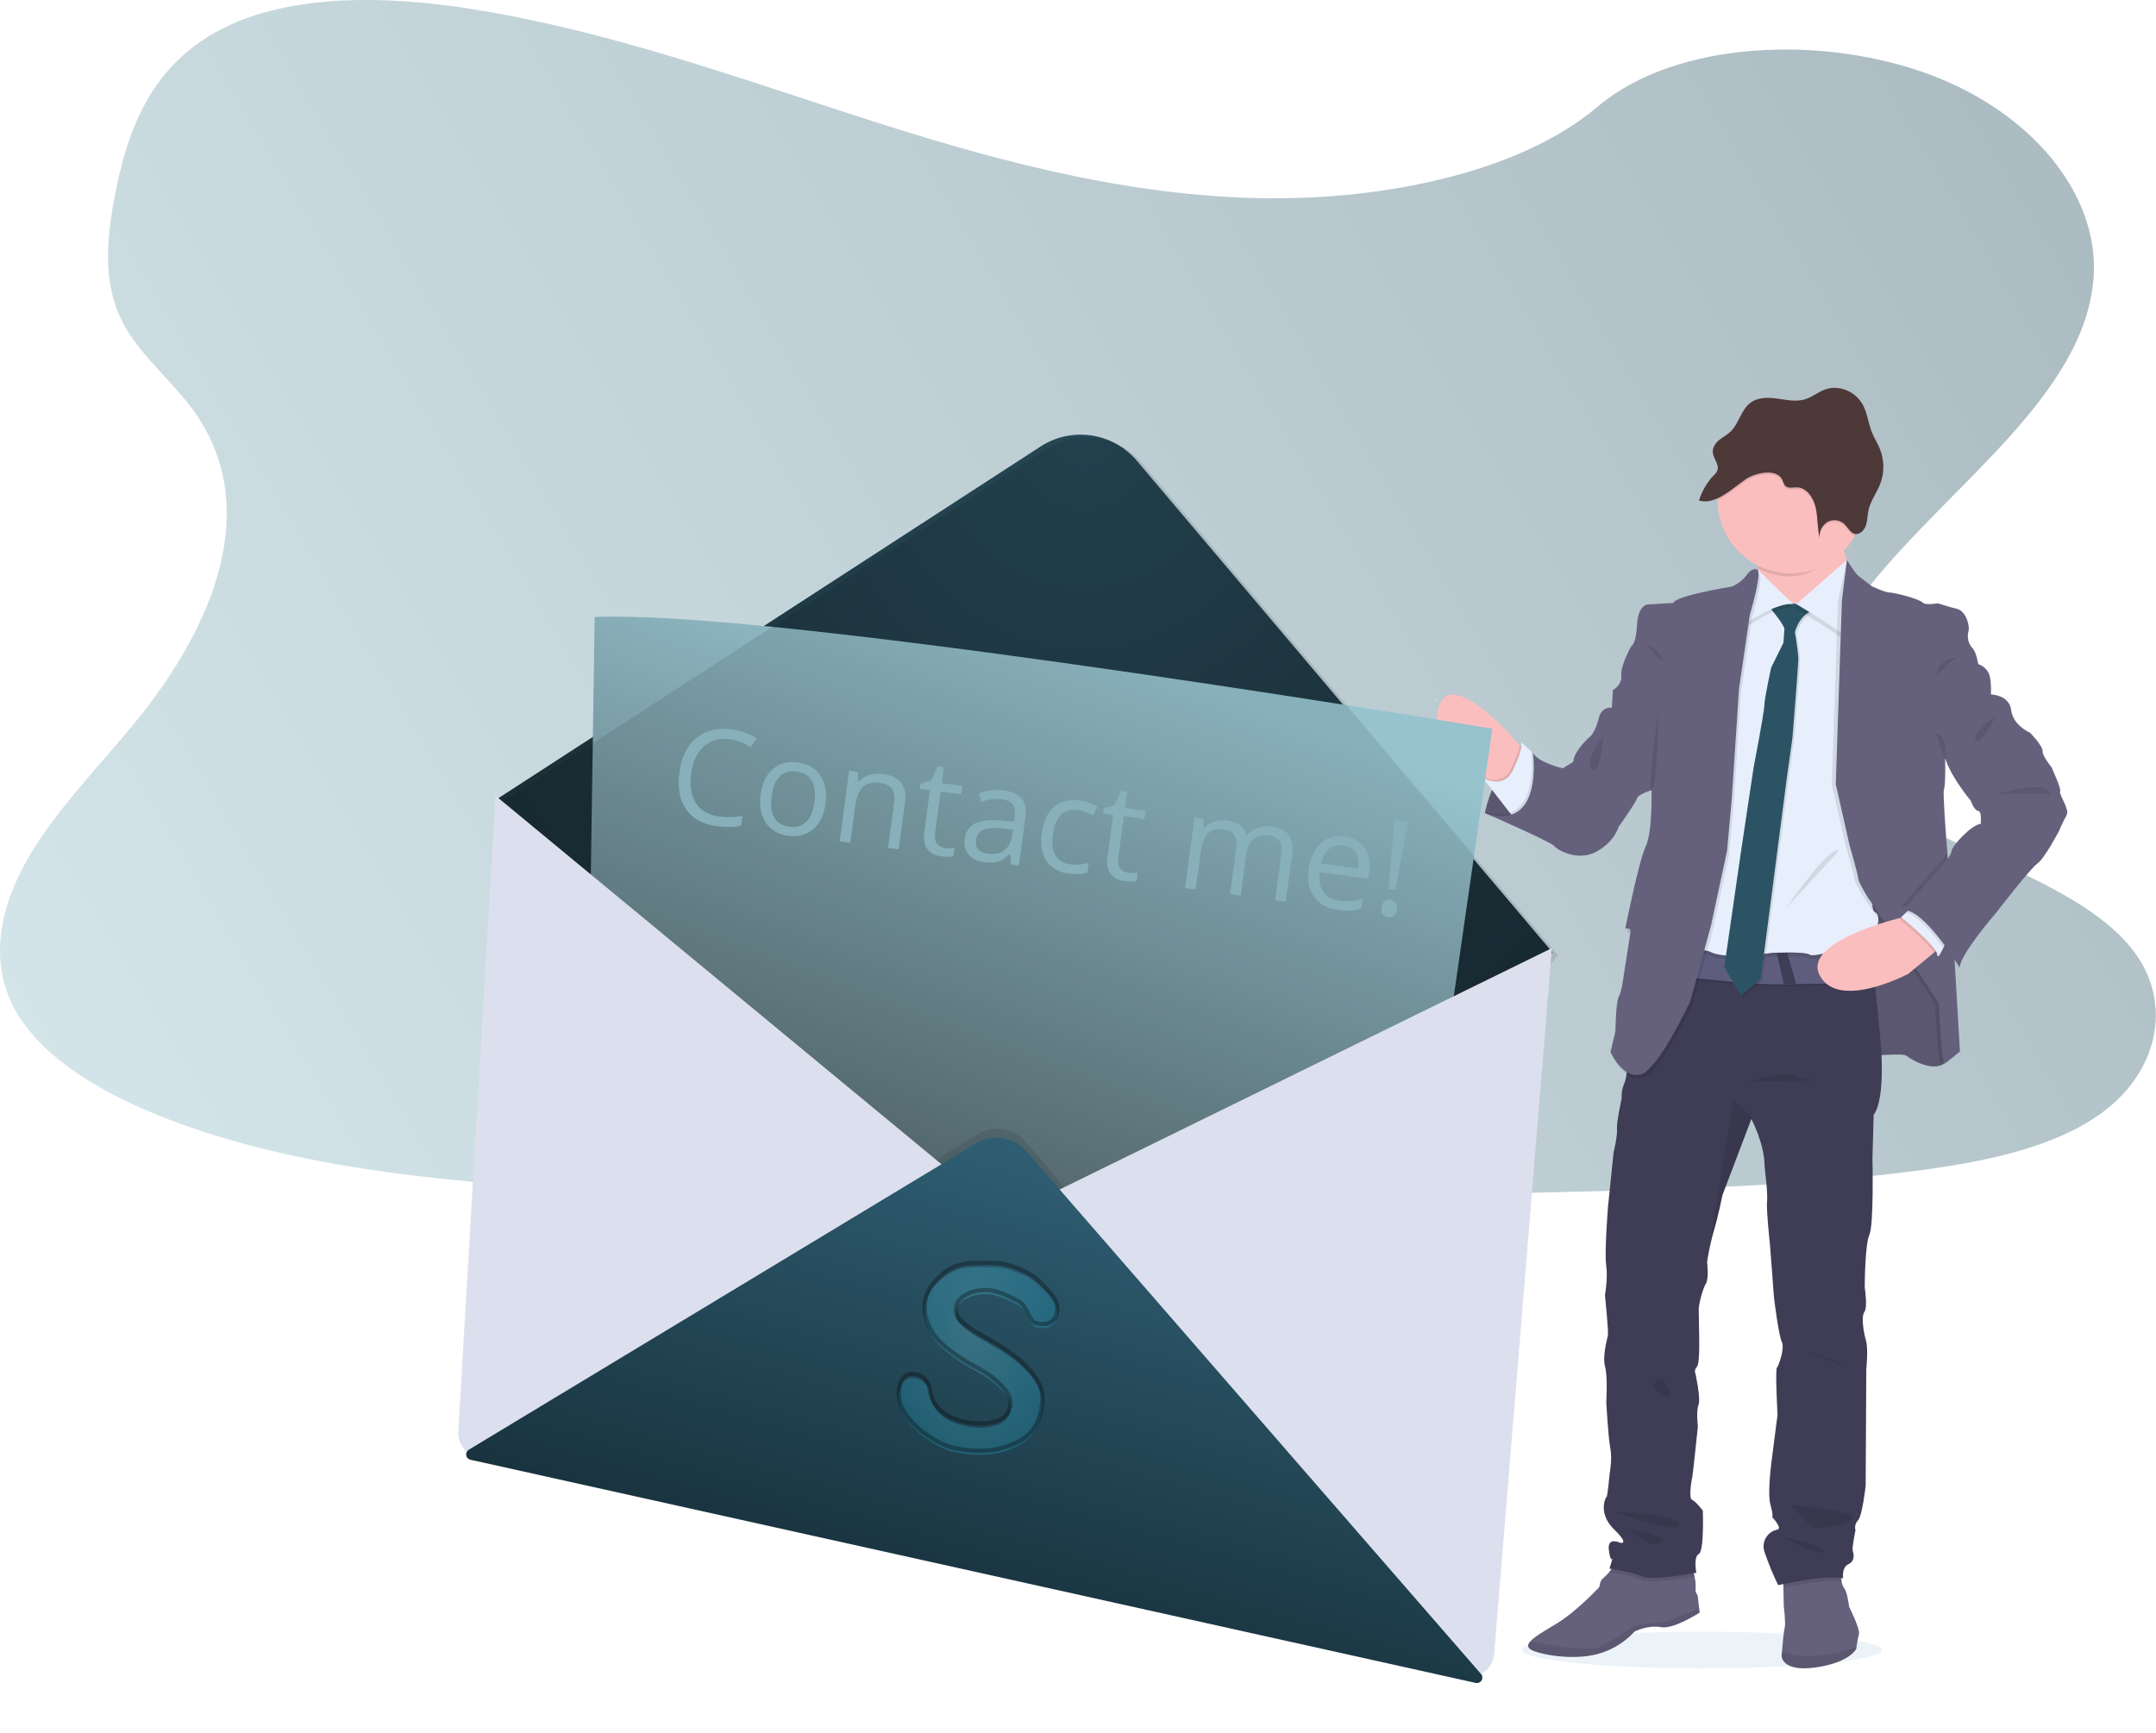 <svg width="1035" height="832" viewBox="0 0 1035 832" fill="none" xmlns="http://www.w3.org/2000/svg">
<g id="contact 1" clip-path="url(#clip0)">
<path id="background" opacity="0.4" d="M601.31 95.07C534.96 93.16 471.77 75.32 411.47 55.8C351.17 36.28 291.31 14.69 226.55 4.35C184.9 -2.3 137.27 -3.24 103.71 15.35C71.41 33.24 60.98 64.13 55.37 92.8C51.14 114.36 48.66 137.06 60.23 157.24C68.23 171.24 82.52 183.03 92.38 196.45C126.68 243.16 102.44 300.75 65.26 346.35C47.82 367.74 27.59 388.15 14.13 410.92C0.67 433.69 -5.53 459.8 6.22 483C17.89 506 45.7 523.31 75.83 535.48C137.02 560.18 209.13 567.25 279.44 571.26C435.08 580.12 591.56 576.26 747.62 572.44C805.37 571.02 863.38 569.58 920.2 562.14C951.75 558.01 984.32 551.46 1007.2 535.64C1036.28 515.56 1043.48 481.55 1024 456.37C991.32 414.13 901 403.64 878.11 358.31C865.53 333.36 878.45 305.56 896.72 282.42C935.92 232.78 1001.63 189.23 1005.09 132.49C1007.46 93.49 975.88 54.49 927.04 36.05C875.85 16.72 804.86 19.15 767.04 51.15C728.23 84.09 659.89 96.8 601.31 95.07Z" fill="url(#paint0_linear)"/>
<g id="man">
<path id="Vector" opacity="0.1" d="M817.04 801.09C864.724 801.09 903.38 797.146 903.38 792.28C903.38 787.414 864.724 783.47 817.04 783.47C769.356 783.47 730.7 787.414 730.7 792.28C730.7 797.146 769.356 801.09 817.04 801.09Z" fill="#3489BB"/>
<path id="Vector_2" d="M712.81 390.41C712.81 390.41 718.28 361.71 735.89 361.56L748.76 388.04L740.18 393.96C740.18 393.96 721.54 394.55 712.81 390.41Z" fill="#65617D"/>
<path id="Vector_3" opacity="0.1" d="M748.76 388.04L740.18 393.96C740.18 393.96 727.06 394.38 717.68 392.07C716.007 391.673 714.377 391.118 712.81 390.41C712.81 390.41 712.81 390.25 712.91 389.95C712.91 389.95 712.91 389.88 712.91 389.84C713.718 386.238 714.832 382.712 716.24 379.3C716.79 378.01 717.4 376.68 718.06 375.35C720.64 370.35 724.26 365.53 729.22 363.12C731.054 362.22 733.05 361.7 735.09 361.59H735.61H735.87L736.15 362.18L740.5 371.12L748.76 388.04Z" fill="black"/>
<path id="Vector_4" d="M894.92 507.28C894.92 507.28 913.42 505.51 915.04 506.84C916.66 508.17 927.17 514.97 933.39 510.68C939.61 506.39 935.46 491.45 935.46 490.86C935.46 490.27 934.87 469.11 934.87 469.11L923.77 454.17L909.87 427.99L881.47 425.17L882.21 466.75L882.06 488.05L894.92 507.28Z" fill="#65617D"/>
<path id="Vector_5" opacity="0.1" d="M894.92 507.28C894.92 507.28 913.42 505.51 915.04 506.84C916.66 508.17 927.17 514.97 933.39 510.68C939.61 506.39 935.46 491.45 935.46 490.86C935.46 490.27 934.87 469.11 934.87 469.11L923.77 454.17L909.87 427.99L881.47 425.17L882.21 466.75L882.06 488.05L894.92 507.28Z" fill="black"/>
<path id="Vector_6" d="M732.19 360.8C732.19 360.8 730.71 378.85 719.47 379.14C719.47 379.14 716.28 377.22 711.99 374.02C702.11 366.63 686.44 352.42 690.77 339.2C696.98 320.27 727.16 355.2 727.16 355.2L729.47 357.8L732.19 360.8Z" fill="#FBBEBE"/>
<path id="Vector_7" opacity="0.1" d="M732.19 360.8C732.19 360.8 730.71 378.85 719.47 379.14C719.47 379.14 716.28 377.22 711.99 374.02L711.04 372.79C712.948 373.785 715.05 374.351 717.2 374.45C718.891 374.517 720.562 374.068 721.991 373.163C723.42 372.257 724.539 370.938 725.2 369.38C726.382 367.059 727.421 364.668 728.31 362.22C728.857 360.794 729.246 359.311 729.47 357.8L732.19 360.8Z" fill="black"/>
<path id="Vector_8" d="M727.31 393.52L724.78 390.26L716.26 379.26L711.92 373.65C713.826 374.65 715.929 375.217 718.08 375.31C720.91 375.38 724.08 374.31 726.08 370.25C727.26 367.925 728.299 365.531 729.19 363.08C730.59 359.08 730.57 357.08 730.07 356.35C729.57 355.62 733.21 359.03 734.96 360.69L735.02 360.75L735.84 361.52L736.14 362.12L740.43 370.69C740.43 370.69 740.43 370.81 740.43 371.05C740.85 373.8 742.3 391.07 727.31 393.52Z" fill="#E7EFFD"/>
<path id="Vector_9" d="M815.93 774.31C815.93 774.31 803.5 782.45 797.29 781.31C791.08 780.17 784.71 783.39 784.71 783.39C780.428 788.066 775.029 791.579 769.02 793.6C759.02 797 744.92 795.66 736.93 793C733.15 791.74 732.84 790.12 734.66 788.11C736.66 785.87 741.32 783.18 746.66 779.98C756.87 773.92 767.81 761.98 767.81 761.98C767.81 761.98 767.96 758.98 769.74 757.7C770.836 756.756 771.84 755.712 772.74 754.58C774.33 752.7 775.82 750.74 775.82 750.74L812.38 751.8C812.38 751.8 813 754.43 813.49 757.12C813.907 758.864 814.079 760.658 814 762.45C813.906 763.101 813.947 763.764 814.118 764.398C814.29 765.033 814.59 765.626 815 766.14L815.66 772.14L815.93 774.31Z" fill="#65617D"/>
<path id="Vector_10" d="M892.41 784.52C891.97 786.29 891.41 789.46 891.2 790.95L891.07 791.77C891.07 791.77 888.07 798.28 871.7 800.65C855.33 803.02 855.28 795.17 855.28 795.17C855.28 795.17 855.34 794.33 855.44 793.06C855.73 789.6 856.32 782.97 856.76 781.56C857.34 779.64 856.31 771.2 856.31 771.2L856.14 762.39L856.01 756.27L883.24 753.45C883.408 755.486 883.702 757.51 884.12 759.51C884.287 760.621 884.693 761.682 885.31 762.62C886.79 764.25 887.67 771.5 887.67 771.5C887.67 771.5 893 782.15 892.41 784.52Z" fill="#65617D"/>
<path id="Vector_11" opacity="0.1" d="M812.38 751.8C812.38 751.8 813 754.43 813.49 757.12C809.54 757.85 792.28 760.84 787.97 758.75C783.08 756.38 772.58 755.05 772.58 755.05L772.75 754.45C774.34 752.57 775.83 750.61 775.83 750.61L812.38 751.8Z" fill="black"/>
<path id="Vector_12" opacity="0.1" d="M884.12 759.51C877.22 758.34 862.12 761.17 856.12 762.39L855.99 756.27L883.22 753.45C883.394 755.487 883.695 757.511 884.12 759.51Z" fill="black"/>
<path id="Vector_13" d="M899.47 535.24L898.88 556.1C898.88 556.1 899.62 587.91 897.4 592.94C895.18 597.97 895.18 618.24 895.18 618.24C895.18 618.24 896.66 627.85 895.03 629.92C893.4 631.99 894.59 639.68 895.77 643.68C896.95 647.68 895.92 657.59 895.92 657.59L895.62 713.51C895.62 713.51 894 728 891.92 730.08C891.323 730.694 890.9 731.455 890.692 732.286C890.485 733.117 890.502 733.988 890.74 734.81C890.74 734.81 888.97 743.09 889.41 744.58C889.85 746.07 890.74 749.46 887.34 751.08C883.94 752.7 884.82 757.89 884.82 757.89C876.69 755.96 853.61 761.15 853.61 761.15C851.116 756.009 848.942 750.719 847.1 745.31C846.702 744.215 846.543 743.048 846.632 741.887C846.722 740.725 847.058 739.596 847.618 738.575C848.178 737.554 848.95 736.664 849.881 735.965C850.813 735.265 851.883 734.773 853.02 734.52C856.12 734.07 850.8 728.6 850.8 728.6C850.8 728.6 851.39 727.86 849.91 722.54C848.43 717.22 850.2 703.54 850.65 700.04C851.1 696.54 853.31 679.33 853.31 679.33C853.31 679.33 852.13 657.59 853.02 656.7C853.91 655.81 856.86 647.23 855.39 644.42C853.92 641.61 851.53 623.12 851.53 622.08C851.53 621.04 849.62 597.08 849.62 597.08C849.62 597.08 847.84 580.36 848.29 576.81C848.74 573.26 847.1 560.1 847.1 560.1C847.1 549.1 840.74 537.31 840.74 537.31L840.58 537.74L826.87 573.86C826.87 573.86 824.65 584.8 822.73 591.01C821.516 595.233 820.551 599.524 819.84 603.86L819.71 604.65C819.71 604.98 819.61 605.26 819.58 605.48L819.49 606.08C819.49 606.08 820.49 613.92 818.89 616.44C817.29 618.96 815.49 626.5 815.49 628.57C815.49 630.64 815.64 638.63 815.64 638.63C815.64 638.63 816.23 654.46 814.64 656.24C813.05 658.02 813.89 659.49 813.89 659.49C813.89 659.49 816.55 671.49 815.37 674.58C814.19 677.67 815.08 684.93 815.08 684.93C815.08 684.93 812.71 707.87 812.42 709.05C812.13 710.23 810.49 719.41 812.27 720.15C814.05 720.89 817.44 725.32 817.44 725.32C817.44 725.32 818.19 744.71 815.52 746.18C812.85 747.65 814.33 755.18 814.33 755.18C814.33 755.18 792.89 759.32 788.01 756.95C783.13 754.58 772.62 753.25 772.62 753.25L774.09 748.39C774 748.56 773.02 750.14 772.32 744.08C771.59 737.72 777.8 740.82 777.8 740.82C777.8 740.82 782.68 742.01 774.8 734.32C766.92 726.63 770.8 718.78 771.25 718.78C771.7 718.78 772.74 707.4 772.74 707.4C772.74 707.4 774.07 700.59 773.03 695.26C771.99 689.93 771.11 673.36 771.11 673.36C771.11 673.36 771.85 660.79 770.52 656.21C769.19 651.63 771.4 643.33 771.85 641.41C772.3 639.49 770.47 621.93 770.47 621.93C770.47 621.93 771.95 613.65 771.06 607.59C770.17 601.53 771.95 579.18 771.95 579.18L774.61 553.44C774.61 553.44 776.53 545.44 776.24 542.19C775.95 538.94 778.47 527.55 778.47 527.55C778.319 525.124 778.723 522.696 779.65 520.45C781.13 517.45 781.72 507.73 781.72 507.73L795.93 475.18L802.93 446.48L896.86 445.59C896.86 445.59 897.21 448.08 897.78 452.59C898.35 457.1 899.15 463.8 900.04 472.07C900.86 479.58 901.76 488.41 902.63 498.24C905.47 529.62 899.47 535.24 899.47 535.24Z" fill="#3F3D56"/>
<path id="Vector_14" d="M890.78 276.2L868.88 299.58C868.88 299.58 840.78 288.33 843.74 284.49C844.88 283 844.74 278.3 844.04 273.12C843.04 264.92 840.78 255.49 840.78 255.49C840.78 255.49 889.89 247.49 885.78 255.78C884.27 258.78 884.53 262.34 885.47 265.61C886.66 269.402 888.453 272.978 890.78 276.2Z" fill="#FBBEBE"/>
<path id="Vector_15" opacity="0.1" d="M885.75 255.8C884.24 258.8 883.52 259.12 884.46 262.39C878.04 269.26 869.87 276.8 859.71 276.8C854.273 276.808 848.908 275.552 844.04 273.13C843.04 264.93 840.78 255.5 840.78 255.5C840.78 255.5 889.89 247.5 885.75 255.8Z" fill="black"/>
<path id="Vector_16" d="M894.93 240.69C894.774 249.927 890.996 258.733 884.409 265.21C877.821 271.687 868.953 275.317 859.715 275.317C850.477 275.317 841.609 271.687 835.021 265.21C828.434 258.733 824.656 249.927 824.5 240.69C824.5 240.52 824.5 240.35 824.5 240.19C824.566 230.852 828.339 221.922 834.99 215.366C838.282 212.12 842.182 209.554 846.467 207.815C850.751 206.075 855.336 205.197 859.96 205.23C864.584 205.263 869.156 206.206 873.415 208.006C877.675 209.806 881.538 212.427 884.784 215.72C888.03 219.012 890.596 222.912 892.335 227.197C894.075 231.481 894.953 236.066 894.92 240.69H894.93Z" fill="#FBBEBE"/>
<path id="Vector_17" opacity="0.1" d="M900.02 472.98C895.36 472.98 879.83 473.15 862.47 473.42H862.26L856.53 473.52H856.35C835.77 473.85 815.48 469.83 807.35 470.59C790.05 472.21 813.57 454.59 813.57 454.59C826.468 457.724 839.735 459.07 853 458.59L858 458.33C873.72 457.44 889.53 455.96 897.79 453.48C898.34 458.06 899.13 464.71 900.02 472.98Z" fill="black"/>
<path id="Vector_18" d="M900.02 472.09C895.36 472.09 879.83 472.26 862.47 472.53H862.26L856.53 472.63H856.35C835.77 472.96 815.48 468.94 807.35 469.7C790.05 471.33 813.57 453.7 813.57 453.7C826.468 456.834 839.735 458.18 853 457.7L858 457.44C873.72 456.55 889.53 455.07 897.79 452.6C898.34 457.18 899.13 463.8 900.02 472.09Z" fill="#5F5D7E"/>
<path id="Vector_19" opacity="0.1" d="M850.25 285.96L823.03 298.69L802.03 461.12C802.03 461.12 814.45 455.5 821.56 459.05C828.67 462.6 850.56 459.35 850.56 459.35C850.56 459.35 866.56 458.46 868.91 460.24C871.26 462.02 899.07 452.8 899.07 452.8C899.07 452.8 904.07 441.56 900.25 439.8C896.43 438.04 901.47 420.59 901.47 420.59L899.07 303.42L894.33 288.33L881.61 280.64L868.61 290.99L862.4 291.88L850.25 285.96Z" fill="black"/>
<path id="Vector_20" d="M850.25 284.19L823.03 296.91L802.03 459.35C802.03 459.35 814.45 453.73 821.56 457.28C828.67 460.83 850.56 457.57 850.56 457.57C850.56 457.57 866.56 456.69 868.91 458.46C871.26 460.23 899.09 451.06 899.09 451.06C899.09 451.06 904.09 439.82 900.27 438.06C896.45 436.3 901.47 418.8 901.47 418.8L899.07 301.64L894.33 286.56L881.61 278.86L868.61 289.22L862.4 290.11L850.25 284.19Z" fill="#E7EFFD"/>
<path id="Vector_21" opacity="0.1" d="M849.8 291.73C849.8 291.73 857.64 301.05 857.5 302.98C857.36 304.91 857.05 309.49 857.05 309.49L851.13 321.49C851.13 321.49 847.88 336.43 847.88 339.54C847.88 342.65 842.7 369.54 842.7 369.54L836.47 410.97L828.63 465.27L836.63 479.02L846.09 471.02L858.67 374.26L861.33 355.18C861.33 355.18 864.14 320.86 864.14 317.31C864.14 313.76 862.52 304.44 862.52 304.44C862.52 304.44 864.44 295.56 872.43 293.44C880.42 291.32 871.84 292.99 871.84 292.99L867.25 289.3L863.25 290.92C863.25 290.92 852.17 287.59 849.8 291.73Z" fill="black"/>
<path id="Vector_22" d="M848.91 290.85C848.91 290.85 856.76 300.17 856.61 302.09C856.46 304.01 856.16 308.6 856.16 308.6L850.25 320.6C850.25 320.6 846.99 335.54 846.99 338.65C846.99 341.76 841.81 368.65 841.81 368.65L835.6 410.07L827.76 464.37L835.76 478.13L845.23 470.13L857.8 373.38L860.47 354.31C860.47 354.31 863.28 319.99 863.28 316.44C863.28 312.89 861.66 303.57 861.66 303.57C861.66 303.57 863.58 294.69 871.57 292.62C879.56 290.55 870.98 292.18 870.98 292.18L866.39 288.48L862.39 290.11C862.39 290.11 851.28 286.7 848.91 290.85Z" fill="#2C5364"/>
<path id="Vector_23" opacity="0.1" d="M843.74 275.31C843.74 275.31 842.55 276.2 842.26 282.12C841.97 288.04 837.82 301.35 837.82 301.35C837.82 301.35 853.21 290.7 860.9 291.88L843.74 275.31Z" fill="black"/>
<path id="Vector_24" d="M843.74 273.54C843.74 273.54 842.55 274.42 842.26 280.34C841.97 286.26 837.82 299.57 837.82 299.57C837.82 299.57 853.21 288.92 860.9 290.11L843.74 273.54Z" fill="#E7EFFD"/>
<path id="Vector_25" opacity="0.1" d="M885.75 270.58L861.47 291.88C861.47 291.88 881.89 304.01 884.55 306.97C887.21 309.93 889.87 277.97 889.87 277.97L885.75 270.58Z" fill="black"/>
<path id="Vector_26" d="M886.64 268.8L862.38 290.11C862.38 290.11 882.79 302.24 885.47 305.2C888.15 308.16 890.79 276.2 890.79 276.2L886.64 268.8Z" fill="#E7EFFD"/>
<path id="Vector_27" opacity="0.1" d="M844.62 275.31C844.62 275.31 841.96 273.98 839.45 277.83C837.601 280.34 835.091 282.285 832.2 283.45C832.2 283.45 805.27 287.74 804.2 291.29L791.62 292.03C791.62 292.03 787.18 292.62 786.74 301.94C786.3 311.26 783.93 312.15 783.93 312.15C783.93 312.15 778.75 321.32 779.2 326.05C779.65 330.78 775.2 333.16 775.2 333.16L793.69 381.24C793.69 381.24 794.29 401.06 790.88 408.31C787.47 415.56 781.12 447.66 781.12 447.66C781.12 447.66 783.78 447.07 783.63 448.84C783.48 450.61 780.47 470 780.47 470C780.47 470 779.58 477.69 778.1 480.36C776.62 483.03 776.47 496.92 776.47 496.92L774.11 506.98C774.11 506.98 779.73 519.56 788.31 517.78C796.89 516 812.42 482.43 812.42 482.43L822.34 446.18L830.03 410.38L832.25 386.12L835.8 332.42L840.98 296.91C840.98 296.91 846.7 277.8 844.62 275.31Z" fill="black"/>
<path id="Vector_28" d="M843.74 273.54C843.74 273.54 841.07 272.21 838.56 276.05C836.715 278.563 834.204 280.51 831.31 281.67C831.31 281.67 804.39 285.96 803.31 289.51L790.73 290.25C790.73 290.25 786.3 290.85 785.85 300.17C785.4 309.49 783.04 310.37 783.04 310.37C783.04 310.37 777.86 319.55 778.31 324.28C778.76 329.01 774.31 331.38 774.31 331.38L792.81 379.46C792.81 379.46 793.4 399.28 790 406.53C786.6 413.78 780.23 445.89 780.23 445.89C780.23 445.89 782.89 445.29 782.75 447.07C782.61 448.85 779.49 468.22 779.49 468.22C779.49 468.22 778.6 475.92 777.12 478.58C775.64 481.24 775.5 495.15 775.5 495.15L773.13 505.21C773.13 505.21 778.75 517.78 787.33 516.01C795.91 514.24 811.47 480.65 811.47 480.65L821.38 444.41L829.07 408.61L831.29 384.34L834.84 330.64L840.02 295.14C840.02 295.14 845.81 276.05 843.74 273.54Z" fill="#65617D"/>
<path id="Vector_29" opacity="0.1" d="M748.76 388.04L740.18 393.96C740.18 393.96 727.06 394.38 717.68 392.07L712.91 389.95L711.91 389.53L712.91 389.84C717.86 391.31 721.73 391.28 724.76 390.26C736.9 386.17 735.56 366.12 735.09 361.59C735.09 361.13 735.01 360.84 734.99 360.73C734.988 360.71 734.988 360.69 734.99 360.67L735.06 360.79C735.228 361.063 735.415 361.324 735.62 361.57C735.79 361.76 735.97 361.96 736.16 362.15L740.45 370.72C740.45 370.72 740.45 370.84 740.45 371.08L748.76 388.04Z" fill="black"/>
<path id="Vector_30" d="M778.47 330.2L774.32 331.38L773.73 339.81C773.73 339.81 768.85 339.07 767.52 344.81C766.19 350.55 763.82 353.25 763.82 353.25C763.82 353.25 755.68 360.05 755.24 365.82L750.24 368.93C750.24 368.93 738.55 366.26 735.89 361.53C735.89 361.53 741.22 399.7 712.81 390.38C712.81 390.38 744.62 404.28 746.1 406.21C747.58 408.14 757.34 413.75 766.22 409.02C775.1 404.29 777.02 397.02 777.02 397.02C777.02 397.02 785.6 385.02 785.89 383.26C786.18 381.5 792.89 379.41 792.89 379.41L805.61 348.64L778.47 330.2Z" fill="#65617D"/>
<path id="Vector_31" opacity="0.1" d="M882.35 288.33L886.64 268.8C886.64 268.8 888.56 275.16 890.49 276.64L896.85 281.53C896.85 281.53 903.21 284.48 905.43 284.48C907.65 284.48 919.63 287.59 921.11 289.22C922.59 290.85 928.51 289.66 928.51 289.66C928.51 289.66 933.39 291.29 937.68 292.32C941.97 293.35 944.04 300.46 943.15 303.32C942.789 304.72 942.79 306.188 943.152 307.587C943.514 308.987 944.225 310.271 945.22 311.32C947 313.1 947.89 318.87 947.89 318.87C950.057 319.585 951.854 321.127 952.89 323.16C954.37 326.41 953.89 333.51 953.89 333.51L931.89 364.58C931.89 364.58 932.18 376.58 931.3 379.23C930.42 381.88 934.4 427.16 934.4 427.16L938.99 504.97C938.99 504.97 932.92 510.15 931.59 510.74C930.26 511.33 928.93 483.23 928.93 482.19C928.93 481.15 894.76 431 894.76 431C894.76 431 890.17 423.61 890.17 422C890.17 420.39 885.88 405.43 885.88 405.43L879.37 376.58L882.35 288.33Z" fill="black"/>
<path id="Vector_32" d="M955.78 331.8C955.78 332.8 955.78 333.5 955.78 333.5L933.78 364.5C933.78 364.5 934.08 376.5 933.2 379.14C932.68 380.69 933.81 396.61 934.86 409.69C935.6 419.12 936.3 427.07 936.3 427.07L938.25 460.07L940.88 504.87C940.88 504.87 934.82 510.05 933.49 510.64C932.16 511.23 930.83 483.13 930.83 482.09C930.83 481.05 896.65 430.91 896.65 430.91C896.65 430.91 892.06 423.5 892.06 421.91C892.06 420.32 887.77 405.34 887.77 405.34L881.27 376.49L884.22 288.32L886.64 268.8C886.64 268.8 890.34 275.17 892.26 276.64L898.62 281.52C898.62 281.52 904.98 284.52 907.2 284.52C909.42 284.52 921.41 287.62 922.89 289.25C924.37 290.88 930.28 289.69 930.28 289.69C930.28 289.69 935.16 291.32 939.45 292.35C943.74 293.38 945.82 300.49 944.93 303.35C944.567 304.749 944.567 306.218 944.929 307.618C945.291 309.018 946.004 310.302 947 311.35C948.77 313.12 949.66 318.89 949.66 318.89C951.826 319.612 953.622 321.156 954.66 323.19C955.72 325.34 955.82 329.45 955.78 331.8Z" fill="#65617D"/>
<path id="Vector_33" opacity="0.1" d="M774.95 725.94C775.68 725.94 806.75 727.12 806.16 732.15C805.57 737.18 774.95 725.94 774.95 725.94Z" fill="black"/>
<path id="Vector_34" opacity="0.1" d="M781.9 734.37C781.9 734.37 802.76 737.77 797.28 740.88C791.8 743.99 781.9 734.37 781.9 734.37Z" fill="black"/>
<path id="Vector_35" opacity="0.1" d="M859.47 722.68C859.47 722.68 894.09 725.68 888.91 729.49C883.73 733.3 871.45 733.92 870.91 734.07C870.37 734.22 859.47 722.68 859.47 722.68Z" fill="black"/>
<path id="Vector_36" opacity="0.1" d="M855.28 737.92C855.28 737.92 874.51 741.17 875.1 744.92C875.69 748.67 855.28 737.92 855.28 737.92Z" fill="black"/>
<path id="Vector_37" opacity="0.1" d="M865.93 648.86C865.93 648.86 883.53 653 884.57 655.86L865.93 648.86Z" fill="black"/>
<path id="Vector_38" opacity="0.1" d="M798.02 661.58C798.02 661.58 788.85 664.24 797.73 669.58C806.61 674.92 798.02 661.58 798.02 661.58Z" fill="black"/>
<path id="Vector_39" opacity="0.1" d="M838.71 519.41C839.71 519.41 855.87 514.09 861.49 516.41C865.512 517.921 869.764 518.729 874.06 518.8L838.71 519.41Z" fill="black"/>
<path id="Vector_40" opacity="0.1" d="M840.78 536.27L840.62 537.74L826.87 573.86C826.87 573.86 824.65 584.8 822.73 591.01C821.516 595.233 820.551 599.524 819.84 603.86L832.05 528.14L840.78 536.27Z" fill="black"/>
<path id="Vector_41" d="M862.26 472.53L856.53 472.63H856.35L852.99 457.72L857.99 457.45L862.26 472.53Z" fill="#3F3D56"/>
<path id="Vector_42" d="M932.06 454.47L928.37 457.47L916.08 467.6C916.08 467.6 882.79 485.36 873.62 468.49C865.54 453.63 903.28 443.02 912.37 440.71C913.6 440.4 914.3 440.24 914.3 440.24L932.06 454.47Z" fill="#FBBEBE"/>
<path id="Vector_43" opacity="0.1" d="M789.89 309.04C789.89 309.04 796.4 312.04 797.89 316.14C799.38 320.24 789.89 309.04 789.89 309.04Z" fill="black"/>
<path id="Vector_44" opacity="0.1" d="M769.77 353.42C769.77 353.42 760.3 364.96 764.15 369.42C768 373.88 769.77 353.42 769.77 353.42Z" fill="black"/>
<path id="Vector_45" opacity="0.1" d="M939.01 315.55C939.01 315.55 930.13 316.44 929.84 324.13L939.01 315.55Z" fill="black"/>
<path id="Vector_46" opacity="0.1" d="M856.76 436.86C857.64 435.97 878.06 405.79 882.76 408.46L856.76 436.86Z" fill="black"/>
<path id="Vector_47" opacity="0.1" d="M894.93 240.69C894.939 246.49 893.506 252.201 890.76 257.31L890.5 257.26C888.27 256.79 887.11 254.19 885.4 252.57C884.351 251.57 883.015 250.925 881.58 250.724C880.145 250.523 878.683 250.777 877.4 251.45C876.107 252.227 875.055 253.348 874.363 254.689C873.67 256.029 873.365 257.536 873.48 259.04C872.35 254.3 872.71 249.27 871.61 244.52C870.51 239.77 867.2 234.97 862.66 234.89C860.66 234.89 858.43 235.6 857.01 234.14C856.16 233.26 856.01 231.87 855.35 230.79C852.11 225.55 842.24 228.2 838.21 230.89C834.18 233.58 829.51 237.89 824.5 240.19C824.566 230.852 828.339 221.922 834.99 215.366C838.282 212.12 842.182 209.554 846.467 207.815C850.751 206.075 855.336 205.197 859.96 205.23C864.584 205.263 869.156 206.206 873.415 208.006C877.675 209.806 881.538 212.427 884.784 215.72C888.03 219.012 890.596 222.912 892.335 227.197C894.075 231.481 894.953 236.066 894.92 240.69H894.93Z" fill="black"/>
<path id="Vector_48" d="M855.36 229.91C856 230.98 856.17 232.37 857.02 233.25C858.43 234.72 860.72 233.96 862.67 234C867.21 234.08 870.52 238.88 871.62 243.63C872.72 248.38 872.36 253.41 873.49 258.15C873.373 256.644 873.68 255.136 874.374 253.795C875.068 252.454 876.123 251.334 877.42 250.56C878.703 249.887 880.165 249.633 881.6 249.834C883.035 250.035 884.371 250.68 885.42 251.68C887.13 253.3 888.29 255.9 890.52 256.37C892.75 256.84 894.9 254.7 895.71 252.37C896.52 250.04 896.46 247.44 896.99 245C897.99 240.39 900.99 236.6 902.67 232.21C904.652 226.872 904.598 220.991 902.52 215.69C901.41 212.91 899.76 210.41 898.63 207.64C896.93 203.42 896.49 198.64 894.41 194.64C890.93 187.91 882.73 184.55 875.98 187.08C872.77 188.28 869.98 190.62 866.71 191.67C862.34 193.08 857.66 192.02 853.14 191.39C848.62 190.76 843.61 190.7 839.97 193.67C835.78 197.1 834.64 203.54 830.7 207.3C829.05 208.88 827 209.89 825.26 211.3C823.52 212.71 822.01 214.93 822.26 217.3C822.52 220.36 825.52 223.14 824.41 225.98C824.01 226.804 823.453 227.541 822.77 228.15C819.476 231.603 817.025 235.772 815.61 240.33C823.52 242.81 832.09 234.08 838.29 229.95C842.26 227.32 852.12 224.66 855.36 229.91Z" fill="#4E3939"/>
<path id="Vector_49" opacity="0.1" d="M932.06 454.47L928.37 457.47C925.12 452.07 911.79 441.27 911.79 441.27L912.37 440.71C913.6 440.4 914.3 440.24 914.3 440.24L932.06 454.47Z" fill="black"/>
<path id="Vector_50" d="M935.61 448.99C935.61 448.99 934.28 452.29 932.92 455.13C931.56 457.97 930.06 460.57 929.99 458.46C929.84 454.32 912.68 440.41 912.68 440.41L915.01 438.15L917.7 435.53L935.61 448.99Z" fill="#E7EFFD"/>
<path id="Vector_51" opacity="0.1" d="M936.2 427.09L938.15 460.09C933.55 452.94 920.93 434.62 912.82 435.21L932.47 412.6C933.288 411.689 934.044 410.724 934.73 409.71C935.47 419.14 936.2 427.09 936.2 427.09Z" fill="black"/>
<path id="Vector_52" opacity="0.1" d="M935.61 448.99C935.61 448.99 934.28 452.29 932.92 455.13C927.76 448.06 920.67 439.71 915.01 438.13L917.7 435.51L935.61 448.99Z" fill="black"/>
<path id="Vector_53" d="M950.4 329.31L955.73 333.45C955.73 333.45 964.6 333.6 965.49 341C966.38 348.4 974.49 351.8 974.49 351.8C974.49 351.8 980.55 357.86 980.55 360.67C980.55 363.48 985.14 368.51 985.14 368.96C985.14 369.41 989.58 378.43 988.98 380.05C988.38 381.67 993.72 388.78 992.09 391.44C990.753 393.83 989.568 396.302 988.54 398.84C988.54 398.84 981.59 412.16 978.04 414.67C974.49 417.18 958.21 438.34 958.21 438.34C958.21 438.34 940.76 458.46 940.76 464.67C940.76 464.67 923.76 436.27 913.68 437.01L933.36 414.37C933.36 414.37 936.76 410.68 936.91 408.46C937.06 406.24 946.38 396.03 950.82 395.59C950.82 395.59 951.55 389.52 949.63 389.37C947.71 389.22 946.08 384.49 946.08 384.49C946.08 384.49 933.08 369.11 932.91 359.34C932.74 349.57 950.4 329.31 950.4 329.31Z" fill="#65617D"/>
<path id="Vector_54" opacity="0.1" d="M958.24 343.36C958.24 343.36 945.82 352.54 948.48 355.49C951.14 358.44 958.24 343.36 958.24 343.36Z" fill="black"/>
<path id="Vector_55" opacity="0.1" d="M958.83 381.24C958.83 381.24 981.91 373.84 984.28 381.24H958.83Z" fill="black"/>
<path id="Vector_56" opacity="0.1" d="M815.93 774.31C815.93 774.31 803.5 782.45 797.29 781.31C791.08 780.17 784.71 783.39 784.71 783.39C780.428 788.066 775.029 791.579 769.02 793.6C759.02 797 744.92 795.66 736.93 793C733.15 791.74 732.84 790.12 734.66 788.11C743.35 789.84 762.76 793.29 767.99 790.78C774.79 787.52 784.56 780.42 784.56 780.42C784.56 780.42 797.29 778.65 799.06 778.65C800.32 778.65 810.15 774.59 815.7 772.27L815.93 774.31Z" fill="black"/>
<path id="Vector_57" opacity="0.1" d="M891.2 790.95L891.07 791.77C891.07 791.77 888.07 798.28 871.7 800.65C855.33 803.02 855.28 795.17 855.28 795.17C855.28 795.17 855.34 794.33 855.44 793.06C860.64 795.03 871.98 797.23 891.2 790.95Z" fill="black"/>
<path id="Vector_58" opacity="0.1" d="M796.03 341.59C796.03 341.59 796.03 375.32 793.14 378.65C790.25 381.98 796.03 341.59 796.03 341.59Z" fill="black"/>
<path id="Vector_59" opacity="0.1" d="M929.39 352.46L933.68 364.52C933.68 364.52 935.39 352.68 929.39 352.46Z" fill="black"/>
<g id="Group" opacity="0.1">
<path id="Vector_60" opacity="0.1" d="M824.79 223.15C825.87 220.37 823.03 217.65 822.66 214.67C822.284 215.511 822.122 216.432 822.19 217.35C822.38 219.59 824.03 221.68 824.47 223.76C824.594 223.566 824.701 223.362 824.79 223.15Z" fill="black"/>
<path id="Vector_61" opacity="0.1" d="M873.89 255.01C872.83 250.35 873.14 245.41 872.06 240.74C870.98 236.07 867.65 231.19 863.12 231.11C861.12 231.11 858.88 231.83 857.47 230.37C856.61 229.49 856.47 228.09 855.8 227.02C852.56 221.77 842.7 224.43 838.66 227.12C832.66 231.12 824.3 239.55 816.54 237.65C816.17 238.54 815.83 239.45 815.54 240.38C823.45 242.86 832.02 234.13 838.22 230C842.22 227.32 852.12 224.66 855.36 229.91C856 230.98 856.17 232.37 857.02 233.25C858.43 234.72 860.72 233.96 862.67 234C867.21 234.08 870.52 238.88 871.62 243.63C872.72 248.38 872.36 253.41 873.49 258.15C873.417 257.087 873.553 256.021 873.89 255.01Z" fill="black"/>
<path id="Vector_62" opacity="0.1" d="M896.13 249.47C895.33 251.81 893.22 253.97 890.94 253.47C888.66 252.97 887.55 250.4 885.85 248.77C884.795 247.781 883.459 247.144 882.026 246.945C880.594 246.746 879.135 246.996 877.85 247.66C876.616 248.395 875.602 249.447 874.911 250.705C874.22 251.964 873.878 253.385 873.92 254.82C874.519 253.014 875.761 251.49 877.41 250.54C878.693 249.867 880.155 249.613 881.59 249.814C883.025 250.015 884.361 250.66 885.41 251.66C887.12 253.28 888.28 255.88 890.51 256.35C892.74 256.82 894.89 254.68 895.7 252.35C896.121 250.966 896.393 249.542 896.51 248.1C896.413 248.564 896.286 249.022 896.13 249.47Z" fill="black"/>
<path id="Vector_63" opacity="0.1" d="M903.09 229.31C901.43 233.7 898.41 237.48 897.41 242.1C897.21 243.03 897.09 243.98 896.98 244.94C897.98 240.34 900.98 236.57 902.65 232.19C903.387 230.22 903.848 228.157 904.02 226.06C903.792 227.165 903.481 228.252 903.09 229.31Z" fill="black"/>
</g>
<path id="Vector_64" d="M689.3 336.43C689.499 336.43 689.66 336.269 689.66 336.07C689.66 335.871 689.499 335.71 689.3 335.71C689.101 335.71 688.94 335.871 688.94 336.07C688.94 336.269 689.101 336.43 689.3 336.43Z" fill="#E6E8EC"/>
</g>
<path id="mail-back" d="M499.55 214.39L238.04 384.05L408.7 691.85C409.497 693.289 410.584 694.548 411.892 695.546C413.201 696.544 414.701 697.261 416.3 697.65L570.93 735.37C573.58 736.011 576.369 735.724 578.833 734.558C581.297 733.391 583.286 731.416 584.47 728.96L661.17 569.61L745.23 457.24L545.75 221.24C540.199 214.676 532.446 210.359 523.942 209.099C515.439 207.838 506.767 209.719 499.55 214.39Z" fill="url(#paint1_radial)"/>
<g id="Paper">
<g id="layer" filter="url(#filter0_d)">
<path d="M716.39 345.9L706.9 411.9L698.2 472.34L695.77 489.2L694.38 525.2L687.04 716.11C686.97 717.855 686.518 719.564 685.716 721.115C684.914 722.666 683.781 724.022 682.397 725.088C681.013 726.153 679.412 726.902 677.707 727.28C676.002 727.659 674.235 727.659 672.53 727.28L593.75 709.69L393.86 665.08L280.3 639.72L282.9 464.95L283.66 413.76L284.55 353.88L285.46 292.29C304.24 291.4 335.14 293.41 372.03 297.12C454.63 305.41 567.23 322.18 640.85 333.73C685.93 340.8 716.39 345.9 716.39 345.9Z" fill="url(#paint2_linear)"/>
</g>
<g id="Contact me!" filter="url(#filter1_d)">
<path d="M350.433 352.932C345.458 352.26 341.3 353.391 337.961 356.324C334.645 359.24 332.598 363.578 331.82 369.338C331.02 375.264 331.785 380.034 334.113 383.649C336.466 387.246 340.212 389.392 345.353 390.086C348.512 390.513 352.191 390.431 356.391 389.842L355.768 394.457C352.471 395.21 348.52 395.275 343.916 394.654C337.248 393.753 332.37 391.034 329.283 386.497C326.216 381.962 325.186 375.968 326.192 368.515C326.822 363.849 328.242 359.878 330.45 356.603C332.679 353.33 335.563 350.966 339.102 349.509C342.662 348.056 346.672 347.63 351.131 348.233C355.88 348.874 359.912 350.301 363.229 352.515L360.389 356.736C357.179 354.662 353.861 353.394 350.433 352.932ZM396.311 383.786C395.563 389.319 393.586 393.456 390.378 396.198C387.172 398.918 383.113 399.947 378.199 399.283C375.164 398.873 372.566 397.797 370.405 396.055C368.243 394.312 366.702 392.023 365.782 389.187C364.862 386.351 364.643 383.147 365.125 379.575C365.872 374.042 367.837 369.924 371.019 367.221C374.204 364.498 378.253 363.468 383.167 364.132C387.915 364.773 391.47 366.861 393.83 370.396C396.212 373.934 397.038 378.398 396.311 383.786ZM370.452 380.294C369.866 384.63 370.287 388.05 371.715 390.556C373.142 393.061 375.539 394.541 378.904 394.995C382.269 395.45 384.971 394.669 387.009 392.652C389.071 390.618 390.396 387.423 390.984 383.067C391.567 378.752 391.131 375.361 389.677 372.894C388.247 370.41 385.829 368.937 382.422 368.477C379.057 368.023 376.368 368.785 374.356 370.762C372.344 372.74 371.043 375.917 370.452 380.294ZM426.284 405.146L429.249 383.189C429.623 380.422 429.272 378.273 428.197 376.74C427.121 375.207 425.242 374.26 422.558 373.897C419.007 373.418 416.276 374.027 414.365 375.724C412.454 377.421 411.2 380.478 410.603 384.896L408.198 402.704L403.058 402.009L407.641 368.067L411.822 368.632L412.031 373.39L412.279 373.424C413.557 371.894 415.208 370.803 417.23 370.151C419.255 369.478 421.434 369.299 423.767 369.614C427.855 370.166 430.797 371.573 432.594 373.834C434.394 376.074 435.001 379.362 434.415 383.697L431.425 405.84L426.284 405.146ZM453.469 405.128C454.377 405.25 455.263 405.307 456.126 405.297C456.992 405.267 457.683 405.213 458.198 405.135L457.667 409.068C457.073 409.262 456.218 409.367 455.101 409.384C454.003 409.425 453.02 409.387 452.153 409.27C445.587 408.383 442.772 404.482 443.706 397.565L446.432 377.374L441.57 376.717L441.905 374.24L447.055 372.759L450.202 365.805L453.175 366.207L452.113 374.073L461.961 375.403L461.421 379.398L451.573 378.068L448.876 398.043C448.6 400.087 448.873 401.721 449.695 402.947C450.518 404.172 451.776 404.899 453.469 405.128ZM485.311 413.117L484.941 408.148L484.694 408.114C482.714 410.012 480.825 411.229 479.029 411.764C477.257 412.282 475.111 412.37 472.592 412.03C469.227 411.576 466.701 410.352 465.015 408.358C463.35 406.367 462.734 403.772 463.166 400.572C464.091 393.717 470.058 390.865 481.066 392.015L486.851 392.607L487.135 390.501C487.495 387.838 487.182 385.799 486.196 384.383C485.233 382.95 483.492 382.063 480.973 381.723C478.145 381.341 474.828 381.776 471.022 383.028L469.973 378.881C471.768 378.199 473.692 377.733 475.744 377.485C477.816 377.239 479.853 377.251 481.856 377.522C485.903 378.068 488.775 379.371 490.473 381.429C492.192 383.49 492.784 386.503 492.248 390.467L489.12 413.631L485.311 413.117ZM474.187 407.925C477.387 408.357 480.014 407.819 482.068 406.309C484.142 404.802 485.393 402.47 485.82 399.311L486.234 396.245L481.063 395.767C476.956 395.36 473.917 395.601 471.947 396.491C470 397.364 468.867 398.987 468.546 401.361C468.295 403.219 468.661 404.709 469.645 405.83C470.65 406.954 472.164 407.652 474.187 407.925ZM513.223 417.517C508.31 416.853 504.704 414.832 502.406 411.452C500.132 408.055 499.369 403.59 500.116 398.057C500.883 392.379 502.838 388.176 505.981 385.447C509.145 382.721 513.257 381.699 518.315 382.382C519.946 382.603 521.553 382.998 523.137 383.57C524.72 384.141 525.945 384.727 526.81 385.327L524.641 389.48C523.566 388.873 522.378 388.334 521.075 387.863C519.775 387.373 518.608 387.057 517.576 386.918C510.68 385.987 506.639 389.919 505.451 398.714C504.888 402.884 505.292 406.197 506.663 408.653C508.055 411.111 510.402 412.564 513.706 413.01C516.534 413.392 519.517 413.174 522.655 412.358L522.04 416.91C519.61 417.78 516.671 417.983 513.223 417.517ZM541.42 417.005C542.329 417.127 543.215 417.184 544.078 417.174C544.944 417.144 545.634 417.09 546.149 417.013L545.618 420.946C545.025 421.139 544.17 421.244 543.053 421.261C541.954 421.302 540.971 421.264 540.104 421.147C533.539 420.26 530.723 416.359 531.657 409.442L534.384 389.251L529.522 388.594L529.856 386.117L535.007 384.636L538.153 377.682L541.126 378.084L540.064 385.95L549.912 387.28L549.373 391.275L539.525 389.945L536.827 409.92C536.551 411.964 536.825 413.598 537.647 414.824C538.47 416.049 539.728 416.776 541.42 417.005ZM612.129 430.243L615.111 408.162C615.476 405.457 615.171 403.356 614.196 401.858C613.224 400.339 611.52 399.415 609.083 399.086C605.883 398.654 603.395 399.253 601.619 400.885C599.843 402.516 598.697 405.241 598.182 409.061L595.622 428.014L590.481 427.319L593.463 405.238C593.828 402.534 593.524 400.432 592.549 398.934C591.577 397.416 589.862 396.49 587.405 396.159C584.184 395.724 581.689 396.375 579.92 398.112C578.174 399.831 577.005 402.89 576.411 407.287L574.006 425.094L568.865 424.4L573.449 390.458L577.629 391.023L577.838 395.781L578.086 395.815C579.28 394.294 580.816 393.188 582.697 392.496C584.598 391.806 586.643 391.609 588.831 391.905C594.137 392.621 597.346 395.01 598.459 399.07L598.706 399.104C599.958 397.465 601.613 396.259 603.673 395.486C605.732 394.713 607.99 394.492 610.447 394.824C614.287 395.343 617.023 396.721 618.655 398.96C620.31 401.18 620.845 404.458 620.26 408.794L617.27 430.937L612.129 430.243ZM642.147 434.927C637.13 434.249 633.372 432.186 630.874 428.738C628.396 425.292 627.524 420.854 628.257 415.424C628.996 409.953 630.925 405.788 634.044 402.93C637.183 400.074 641.024 398.953 645.566 399.566C649.819 400.141 652.995 401.999 655.093 405.142C657.194 408.263 657.935 412.116 657.316 416.699L656.877 419.951L633.496 416.794C633.061 420.792 633.654 423.952 635.274 426.273C636.916 428.597 639.471 429.993 642.939 430.462C646.593 430.955 650.31 430.679 654.088 429.634L653.469 434.217C651.546 434.756 649.747 435.081 648.071 435.191C646.413 435.324 644.439 435.236 642.147 434.927ZM644.923 403.863C642.197 403.495 639.899 404.088 638.029 405.644C636.178 407.202 634.897 409.53 634.184 412.63L651.929 415.026C652.367 411.784 651.979 409.209 650.765 407.301C649.554 405.371 647.607 404.225 644.923 403.863ZM669.837 425.327L666.585 424.888L669.434 391.879L675.845 392.745L669.837 425.327ZM663.206 433.798C663.585 430.99 665.014 429.753 667.491 430.088C668.689 430.249 669.559 430.735 670.101 431.544C670.664 432.356 670.854 433.443 670.67 434.805C670.491 436.127 670.021 437.114 669.26 437.769C668.502 438.402 667.535 438.639 666.358 438.48C665.284 438.335 664.44 437.895 663.824 437.161C663.211 436.405 663.005 435.284 663.206 433.798Z" fill="#96C3CE"/>
</g>
</g>
<path id="Vector_65" opacity="0.1" d="M747.89 458.57L747.15 459.57L697.91 525.4L697.02 526.59L663.83 570.96L598.23 707.27L596.39 711.08L587.13 730.31C585.946 732.77 583.953 734.748 581.485 735.915C579.016 737.082 576.223 737.366 573.57 736.72L418.94 698.98C417.341 698.592 415.84 697.876 414.531 696.878C413.223 695.879 412.136 694.62 411.34 693.18L396.47 666.41L393.8 661.59L286.47 467.93L285.55 466.28L240.69 385.38L246.11 381.86L287.2 355.21L288.15 354.59L374.68 298.45L380.14 294.91L502.19 215.72C509.407 211.04 518.083 209.153 526.592 210.412C535.1 211.671 542.858 215.99 548.41 222.56L639.41 330.26L643.41 335.06L709.46 413.2L709.82 413.63L743.03 452.91L747.21 457.86L747.89 458.57Z" fill="black"/>
<g id="mail-bottom">
<path id="Vector_66" opacity="0.1" d="M223.28 696.37L469.28 544.6C472.923 542.391 477.229 541.541 481.438 542.2C485.647 542.858 489.487 544.984 492.28 548.2L712.46 804.99C713.26 805.91 713.65 805.25 712.46 804.99L223.28 696.37C221.88 696.06 222.06 697.1 223.28 696.37Z" fill="black"/>
<g id="Vector_67" filter="url(#filter2_d)">
<path d="M237.85 384.05L220.02 689.38C219.855 692.206 220.701 694.998 222.407 697.258C224.113 699.517 226.567 701.095 229.33 701.71L702.85 806.86C704.511 807.224 706.229 807.228 707.892 806.873C709.554 806.517 711.121 805.811 712.487 804.8C713.854 803.79 714.988 802.499 715.815 801.014C716.642 799.529 717.141 797.884 717.28 796.19L745.03 457.24L482.28 586.11L237.85 384.05Z" fill="#DCDFED"/>
</g>
<path id="Vector_68" d="M225.04 696.12L468.5 549.05C472.349 546.725 476.895 545.834 481.337 546.533C485.779 547.231 489.831 549.476 492.78 552.87L710.97 803.8C711.331 804.218 711.552 804.738 711.601 805.288C711.65 805.838 711.524 806.39 711.242 806.864C710.96 807.339 710.535 807.713 710.029 807.933C709.523 808.153 708.96 808.208 708.42 808.09L225.83 700.93C225.316 700.819 224.848 700.556 224.486 700.175C224.123 699.794 223.884 699.313 223.799 698.794C223.713 698.275 223.786 697.743 224.008 697.266C224.229 696.789 224.589 696.39 225.04 696.12Z" fill="url(#paint3_linear)"/>
</g>
<g id="letter-s">
<g filter="url(#filter3_i)">
<path d="M499.644 677.968C498.629 682.364 496.725 685.915 493.933 688.621C491.256 691.254 487.324 693.351 482.136 694.912C478.617 696.071 474.692 696.642 470.36 696.628C466.029 696.613 461.758 696.12 457.549 695.148C453.246 694.155 448.238 691.521 442.525 687.247C438.46 683.944 435.427 680.436 433.427 676.723C431.521 673.031 430.988 669.361 431.83 665.713C432.413 663.188 433.396 661.493 434.777 660.63C436.181 659.673 438.145 659.486 440.67 660.069C441.98 660.371 443.207 661.246 444.351 662.692C445.516 664.045 446.121 665.268 446.164 666.362C446.588 670.499 448.2 673.975 450.999 676.788C453.819 679.509 457.661 681.43 462.525 682.553C468.138 683.848 473.052 683.899 477.269 682.705C481.579 681.532 484.134 679.215 484.933 675.754C485.71 672.387 484.343 668.919 480.832 665.35C477.321 661.78 473.532 658.985 469.467 656.962C463.682 653.854 458.674 650.579 454.444 647.14C450.047 643.563 447.043 639.717 445.432 635.601C443.82 631.485 443.468 627.463 444.375 623.534C445.217 619.886 447.333 616.483 450.722 613.324C454.133 610.072 457.763 608.003 461.613 607.119C463.7 606.615 467.107 606.367 471.834 606.375C476.677 606.31 480.127 606.515 482.185 606.99C484.898 607.617 487.815 608.635 490.938 610.046C494.061 611.456 496.511 613.007 498.288 614.698C501.864 617.987 504.418 620.793 505.951 623.117C507.483 625.441 507.925 628.007 507.278 630.813C506.889 632.497 505.889 633.842 504.277 634.849C502.758 635.878 500.456 636.036 497.369 635.324C496.621 635.151 495.948 634.651 495.351 633.823C494.754 632.996 494.045 631.798 493.225 630.229C492.182 627.919 491.034 626.275 489.782 625.296C488.487 624.505 486.548 623.515 483.965 622.328C481.475 621.162 479.201 620.342 477.144 619.867C474.899 619.348 472.452 619.276 469.804 619.65C467.156 620.024 464.785 620.905 462.691 622.294C460.712 623.611 459.464 625.391 458.946 627.636C458.514 629.507 458.978 631.339 460.338 633.13C461.813 634.85 463.669 636.412 465.907 637.815C468.454 639.585 471.267 641.269 474.347 642.867C478.347 645.17 481.574 647.195 484.028 648.944C486.596 650.621 489.007 652.556 491.259 654.751C495.216 658.522 497.889 662.095 499.278 665.469C500.688 668.751 500.81 672.917 499.644 677.968Z" fill="url(#paint4_angular)" fill-opacity="0.5" style="mix-blend-mode:lighten"/>
</g>
<path d="M493.933 688.621L493.237 687.902L493.232 687.908L493.933 688.621ZM482.136 694.912L481.848 693.955L481.835 693.958L481.823 693.962L482.136 694.912ZM470.36 696.628L470.357 697.628L470.36 696.628ZM442.525 687.247L441.895 688.023L441.91 688.035L441.926 688.047L442.525 687.247ZM433.427 676.723L432.539 677.181L432.543 677.189L432.547 677.197L433.427 676.723ZM434.777 660.63L435.307 661.478L435.324 661.467L435.341 661.456L434.777 660.63ZM444.351 662.692L443.567 663.312L443.58 663.329L443.593 663.345L444.351 662.692ZM446.164 666.362L445.165 666.401L445.166 666.433L445.169 666.464L446.164 666.362ZM450.999 676.788L450.29 677.494L450.297 677.501L450.304 677.508L450.999 676.788ZM477.269 682.705L477.006 681.74L476.996 681.743L477.269 682.705ZM480.832 665.35L481.545 664.648L480.832 665.35ZM469.467 656.962L468.994 657.843L469.008 657.851L469.022 657.858L469.467 656.962ZM454.444 647.14L453.812 647.915L453.813 647.915L454.444 647.14ZM445.432 635.601L444.501 635.966L445.432 635.601ZM450.722 613.324L451.404 614.056L451.412 614.048L450.722 613.324ZM461.613 607.119L461.837 608.093L461.847 608.091L461.613 607.119ZM471.834 606.375L471.833 607.375L471.84 607.375L471.847 607.374L471.834 606.375ZM490.938 610.046L491.35 609.134L490.938 610.046ZM498.288 614.698L497.599 615.422L497.605 615.428L497.611 615.434L498.288 614.698ZM504.277 634.849L503.747 634.001L503.731 634.011L503.716 634.021L504.277 634.849ZM495.351 633.823L494.54 634.409L494.54 634.409L495.351 633.823ZM493.225 630.229L492.313 630.641L492.325 630.667L492.339 630.692L493.225 630.229ZM489.782 625.296L490.398 624.508L490.353 624.473L490.304 624.443L489.782 625.296ZM483.965 622.328L483.541 623.233L483.547 623.236L483.965 622.328ZM469.804 619.65L469.944 620.64L469.944 620.64L469.804 619.65ZM462.691 622.294L462.139 621.461L462.137 621.461L462.691 622.294ZM460.338 633.13L459.541 633.735L459.559 633.759L459.579 633.781L460.338 633.13ZM465.907 637.815L466.477 636.994L466.458 636.98L466.438 636.968L465.907 637.815ZM474.347 642.867L474.845 642L474.827 641.989L474.807 641.979L474.347 642.867ZM484.028 648.944L483.447 649.758L483.464 649.77L483.481 649.781L484.028 648.944ZM491.259 654.751L490.561 655.467L490.569 655.475L491.259 654.751ZM499.278 665.469L498.353 665.85L498.356 665.857L498.359 665.864L499.278 665.469ZM498.669 677.743C497.691 681.983 495.87 685.352 493.237 687.902L494.629 689.339C497.581 686.479 499.567 682.746 500.618 678.193L498.669 677.743ZM493.232 687.908C490.711 690.388 486.945 692.421 481.848 693.955L482.424 695.87C487.703 694.281 491.802 692.12 494.635 689.334L493.232 687.908ZM481.823 693.962C478.422 695.082 474.606 695.642 470.364 695.628L470.357 697.628C474.778 697.643 478.812 697.059 482.449 695.862L481.823 693.962ZM470.364 695.628C466.106 695.613 461.91 695.129 457.774 694.174L457.324 696.123C461.606 697.111 465.951 697.613 470.357 697.628L470.364 695.628ZM457.774 694.174C453.664 693.225 448.786 690.682 443.124 686.446L441.926 688.047C447.69 692.36 452.828 695.085 457.324 696.123L457.774 694.174ZM443.156 686.47C439.169 683.231 436.232 679.821 434.308 676.248L432.547 677.197C434.623 681.05 437.751 684.656 441.895 688.023L443.156 686.47ZM434.316 676.264C432.505 672.758 432.022 669.33 432.805 665.938L430.856 665.488C429.955 669.393 430.536 673.304 432.539 677.181L434.316 676.264ZM432.805 665.938C433.362 663.524 434.253 662.137 435.307 661.478L434.247 659.782C432.539 660.849 431.465 662.852 430.856 665.488L432.805 665.938ZM435.341 661.456C436.416 660.723 438.05 660.49 440.446 661.043L440.895 659.095C438.24 658.482 435.946 658.623 434.214 659.804L435.341 661.456ZM440.446 661.043C441.464 661.278 442.511 661.978 443.567 663.312L445.135 662.072C443.902 660.513 442.496 659.464 440.895 659.095L440.446 661.043ZM443.593 663.345C444.697 664.626 445.135 665.637 445.165 666.401L447.163 666.322C447.107 664.899 446.335 663.463 445.108 662.039L443.593 663.345ZM445.169 666.464C445.615 670.817 447.321 674.509 450.29 677.494L451.708 676.083C449.078 673.44 447.561 670.181 447.159 666.26L445.169 666.464ZM450.304 677.508C453.286 680.384 457.307 682.375 462.3 683.527L462.75 681.578C458.015 680.485 454.352 678.633 451.693 676.069L450.304 677.508ZM462.3 683.527C468.027 684.849 473.12 684.919 477.541 683.667L476.996 681.743C472.985 682.879 468.248 682.848 462.75 681.578L462.3 683.527ZM477.531 683.67C482.089 682.43 485.003 679.897 485.907 675.979L483.958 675.53C483.265 678.534 481.069 680.635 477.006 681.74L477.531 683.67ZM485.907 675.979C486.792 672.144 485.179 668.343 481.545 664.648L480.119 666.051C483.507 669.495 484.628 672.63 483.958 675.53L485.907 675.979ZM481.545 664.648C477.964 661.008 474.087 658.143 469.912 656.067L469.022 657.858C472.978 659.826 476.678 662.553 480.119 666.051L481.545 664.648ZM469.94 656.082C464.2 652.997 459.247 649.756 455.074 646.364L453.813 647.915C458.101 651.402 463.164 654.71 468.994 657.843L469.94 656.082ZM455.075 646.364C450.775 642.866 447.896 639.153 446.363 635.236L444.501 635.966C446.191 640.281 449.319 644.26 453.812 647.915L455.075 646.364ZM446.363 635.236C444.818 631.289 444.492 627.472 445.349 623.759L443.401 623.309C442.444 627.453 442.823 631.681 444.501 635.966L446.363 635.236ZM445.349 623.759C446.137 620.347 448.126 617.111 451.404 614.056L450.04 612.592C446.54 615.855 444.297 619.425 443.401 623.309L445.349 623.759ZM451.412 614.048C454.718 610.896 458.193 608.931 461.837 608.093L461.389 606.144C457.333 607.076 453.548 609.248 450.032 612.6L451.412 614.048ZM461.847 608.091C463.809 607.617 467.113 607.367 471.833 607.375L471.836 605.375C467.1 605.367 463.59 605.613 461.378 606.147L461.847 608.091ZM471.847 607.374C476.686 607.31 480.03 607.519 481.96 607.965L482.41 606.016C480.224 605.512 476.668 605.31 471.821 605.375L471.847 607.374ZM481.96 607.965C484.596 608.573 487.45 609.568 490.526 610.957L491.35 609.134C488.18 607.703 485.199 606.66 482.41 606.016L481.96 607.965ZM490.526 610.957C493.584 612.338 495.928 613.833 497.599 615.422L498.977 613.973C497.093 612.181 494.537 610.574 491.35 609.134L490.526 610.957ZM497.611 615.434C501.164 618.702 503.649 621.444 505.116 623.668L506.785 622.567C505.187 620.142 502.563 617.271 498.965 613.962L497.611 615.434ZM505.116 623.668C506.492 625.755 506.892 628.038 506.303 630.588L508.252 631.038C508.959 627.975 508.474 625.128 506.785 622.567L505.116 623.668ZM506.303 630.588C505.98 631.986 505.159 633.119 503.747 634.001L504.807 635.697C506.619 634.565 507.797 633.007 508.252 631.038L506.303 630.588ZM503.716 634.021C502.548 634.813 500.595 635.042 497.594 634.349L497.144 636.298C500.316 637.03 502.969 636.944 504.838 635.677L503.716 634.021ZM497.594 634.349C497.15 634.247 496.664 633.935 496.162 633.238L494.54 634.409C495.232 635.367 496.092 636.055 497.144 636.298L497.594 634.349ZM496.162 633.238C495.606 632.468 494.923 631.318 494.111 629.766L492.339 630.692C493.167 632.278 493.902 633.524 494.54 634.409L496.162 633.238ZM494.136 629.817C493.062 627.439 491.831 625.629 490.398 624.508L489.166 626.084C490.237 626.921 491.301 628.4 492.313 630.641L494.136 629.817ZM490.304 624.443C488.958 623.62 486.976 622.612 484.382 621.419L483.547 623.236C486.12 624.419 488.016 625.389 489.261 626.15L490.304 624.443ZM484.389 621.422C481.853 620.235 479.512 619.387 477.368 618.892L476.919 620.841C478.891 621.296 481.097 622.089 483.541 623.233L484.389 621.422ZM477.368 618.892C474.986 618.342 472.415 618.272 469.664 618.66L469.944 620.64C472.49 620.281 474.811 620.354 476.919 620.841L477.368 618.892ZM469.664 618.66C466.878 619.053 464.365 619.984 462.139 621.461L463.244 623.127C465.206 621.826 467.434 620.995 469.944 620.64L469.664 618.66ZM462.137 621.461C459.953 622.915 458.549 624.909 457.971 627.412L459.92 627.861C460.379 625.874 461.471 624.307 463.245 623.127L462.137 621.461ZM457.971 627.412C457.461 629.622 458.036 631.752 459.541 633.735L461.134 632.526C459.92 630.925 459.567 629.392 459.92 627.861L457.971 627.412ZM459.579 633.781C461.129 635.589 463.066 637.214 465.375 638.662L466.438 636.968C464.272 635.609 462.496 634.111 461.097 632.479L459.579 633.781ZM465.336 638.636C467.922 640.434 470.773 642.139 473.886 643.754L474.807 641.979C471.761 640.399 468.985 638.737 466.477 636.994L465.336 638.636ZM473.848 643.733C477.833 646.028 481.03 648.035 483.447 649.758L484.608 648.13C482.118 646.355 478.861 644.312 474.845 642L473.848 643.733ZM483.481 649.781C485.994 651.422 488.354 653.317 490.561 655.467L491.957 654.035C489.659 651.796 487.199 649.82 484.574 648.107L483.481 649.781ZM490.569 655.475C494.471 659.193 497.037 662.653 498.353 665.85L500.202 665.089C498.741 661.536 495.962 657.851 491.949 654.027L490.569 655.475ZM498.359 665.864C499.655 668.88 499.808 672.809 498.669 677.743L500.618 678.193C501.811 673.024 501.721 668.622 500.196 665.075L498.359 665.864Z" fill="black" fill-opacity="0.31"/>
</g>
</g>
<defs>
<filter id="filter0_d" x="276.3" y="292.081" width="444.09" height="443.484" filterUnits="userSpaceOnUse" color-interpolation-filters="sRGB">
<feFlood flood-opacity="0" result="BackgroundImageFix"/>
<feColorMatrix in="SourceAlpha" type="matrix" values="0 0 0 0 0 0 0 0 0 0 0 0 0 0 0 0 0 0 127 0"/>
<feOffset dy="4"/>
<feGaussianBlur stdDeviation="2"/>
<feColorMatrix type="matrix" values="0 0 0 0 0 0 0 0 0 0 0 0 0 0 0 0 0 0 0.25 0"/>
<feBlend mode="normal" in2="BackgroundImageFix" result="effect1_dropShadow"/>
<feBlend mode="normal" in="SourceGraphic" in2="effect1_dropShadow" result="shape"/>
</filter>
<filter id="filter1_d" x="321.819" y="345.968" width="358.026" height="98.56" filterUnits="userSpaceOnUse" color-interpolation-filters="sRGB">
<feFlood flood-opacity="0" result="BackgroundImageFix"/>
<feColorMatrix in="SourceAlpha" type="matrix" values="0 0 0 0 0 0 0 0 0 0 0 0 0 0 0 0 0 0 127 0"/>
<feOffset dy="2"/>
<feGaussianBlur stdDeviation="2"/>
<feColorMatrix type="matrix" values="0 0 0 0 0 0 0 0 0 0 0 0 0 0 0 0 0 0 0.25 0"/>
<feBlend mode="color-burn" in2="BackgroundImageFix" result="effect1_dropShadow"/>
<feBlend mode="normal" in="SourceGraphic" in2="effect1_dropShadow" result="shape"/>
</filter>
<filter id="filter2_d" x="216" y="378.05" width="533.03" height="431.086" filterUnits="userSpaceOnUse" color-interpolation-filters="sRGB">
<feFlood flood-opacity="0" result="BackgroundImageFix"/>
<feColorMatrix in="SourceAlpha" type="matrix" values="0 0 0 0 0 0 0 0 0 0 0 0 0 0 0 0 0 0 127 0"/>
<feOffset dy="-2"/>
<feGaussianBlur stdDeviation="2"/>
<feColorMatrix type="matrix" values="0 0 0 0 0 0 0 0 0 0 0 0 0 0 0 0 0 0 0.25 0"/>
<feBlend mode="normal" in2="BackgroundImageFix" result="effect1_dropShadow"/>
<feBlend mode="normal" in="SourceGraphic" in2="effect1_dropShadow" result="shape"/>
</filter>
<filter id="filter3_i" x="430.443" y="605.363" width="78.123" height="94.265" filterUnits="userSpaceOnUse" color-interpolation-filters="sRGB">
<feFlood flood-opacity="0" result="BackgroundImageFix"/>
<feBlend mode="normal" in="SourceGraphic" in2="BackgroundImageFix" result="shape"/>
<feColorMatrix in="SourceAlpha" type="matrix" values="0 0 0 0 0 0 0 0 0 0 0 0 0 0 0 0 0 0 127 0" result="hardAlpha"/>
<feOffset dy="2"/>
<feGaussianBlur stdDeviation="1.5"/>
<feComposite in2="hardAlpha" operator="arithmetic" k2="-1" k3="1"/>
<feColorMatrix type="matrix" values="0 0 0 0 0 0 0 0 0 0 0 0 0 0 0 0 0 0 0.8 0"/>
<feBlend mode="normal" in2="shape" result="effect1_innerShadow"/>
</filter>
<linearGradient id="paint0_linear" x1="979" y1="-5.15087e-05" x2="-3.4603e-05" y2="585" gradientUnits="userSpaceOnUse">
<stop stop-color="#2C5364"/>
<stop offset="1" stop-color="#96C3CE"/>
</linearGradient>
<radialGradient id="paint1_radial" cx="0" cy="0" r="1" gradientUnits="userSpaceOnUse" gradientTransform="translate(521.5 209) rotate(96.631) scale(402.694 387.565)">
<stop stop-color="#264755"/>
<stop offset="1" stop-color="#182930"/>
</radialGradient>
<linearGradient id="paint2_linear" x1="507" y1="300.5" x2="410" y2="560" gradientUnits="userSpaceOnUse">
<stop stop-color="#96C3CE"/>
<stop offset="1" stop-color="#596E74"/>
</linearGradient>
<linearGradient id="paint3_linear" x1="511" y1="503" x2="437" y2="762.5" gradientUnits="userSpaceOnUse">
<stop stop-color="#34687F"/>
<stop offset="1" stop-color="#19333E"/>
</linearGradient>
<radialGradient id="paint4_angular" cx="0" cy="0" r="1" gradientUnits="userSpaceOnUse" gradientTransform="translate(467 636) rotate(90) scale(119 61.089)">
<stop stop-color="#5EB0C5" stop-opacity="0.73"/>
<stop offset="1" stop-color="#00CDFF" stop-opacity="0.25"/>
</radialGradient>
<clipPath id="clip0">
<rect width="1034.95" height="831.61" fill="white"/>
</clipPath>
</defs>
</svg>
